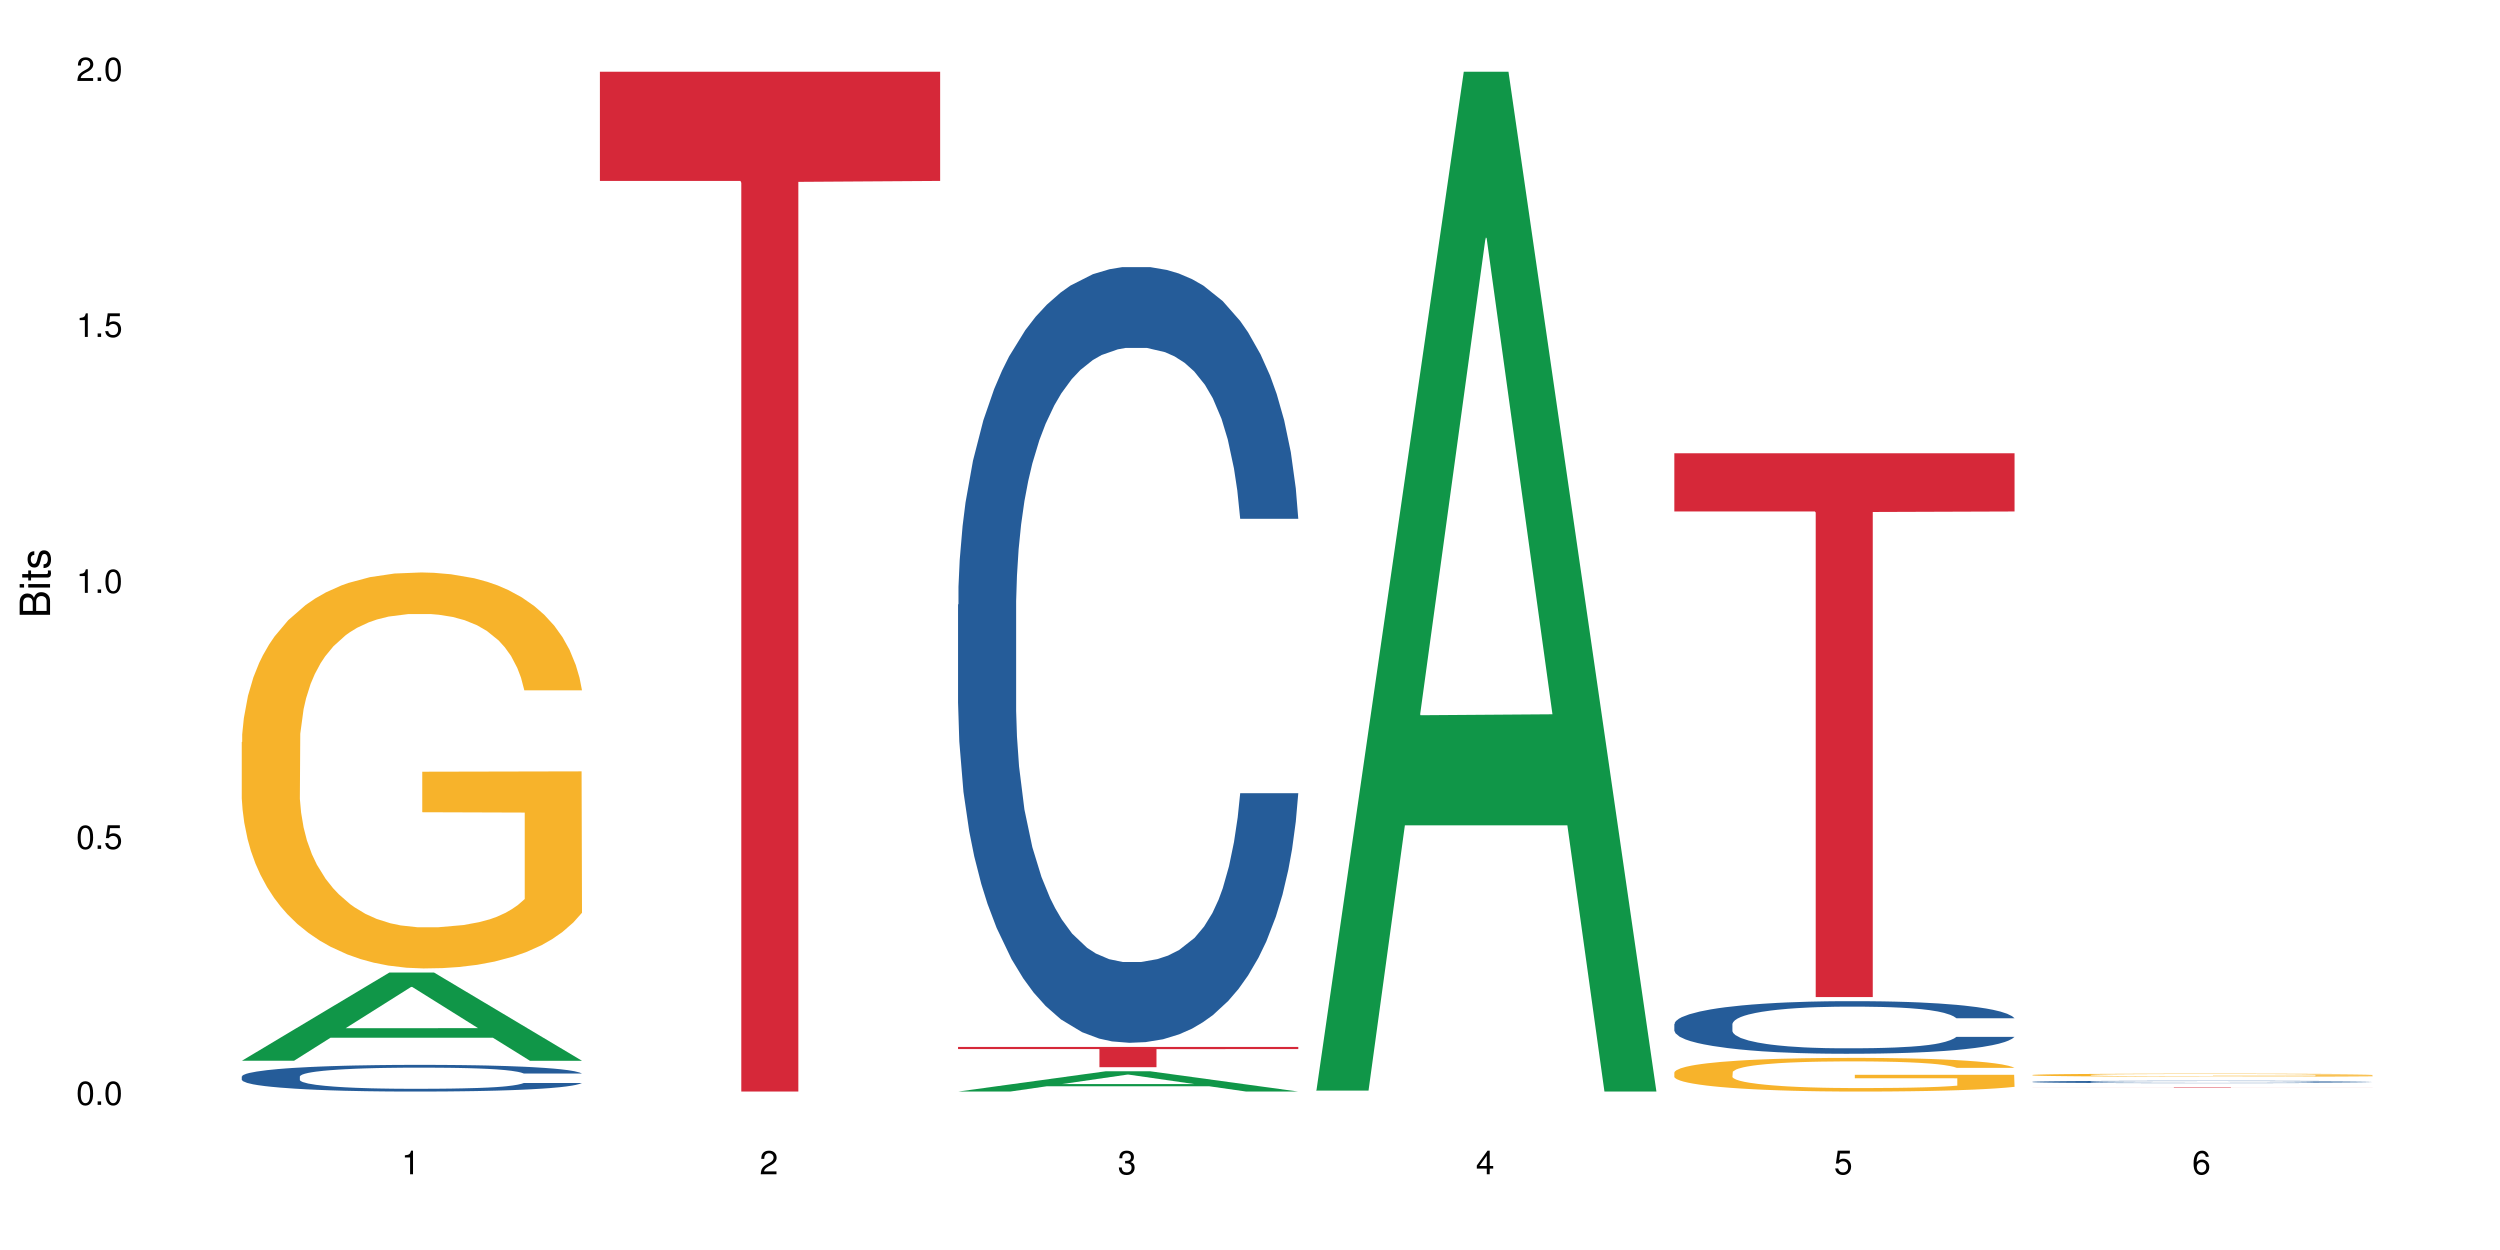 <?xml version="1.0" encoding="UTF-8"?>
<svg xmlns="http://www.w3.org/2000/svg" xmlns:xlink="http://www.w3.org/1999/xlink" width="720pt" height="360pt" viewBox="0 0 720 360" version="1.1">
<defs>
<g>
<symbol overflow="visible" id="glyph0-0">
<path style="stroke:none;" d=""/>
</symbol>
<symbol overflow="visible" id="glyph0-1">
<path style="stroke:none;" d="M 2.641 -6.797 C 2 -6.797 1.422 -6.531 1.078 -6.047 C 0.641 -5.453 0.406 -4.547 0.406 -3.297 C 0.406 -1 1.188 0.219 2.641 0.219 C 4.078 0.219 4.859 -1 4.859 -3.234 C 4.859 -4.562 4.656 -5.438 4.203 -6.047 C 3.844 -6.531 3.281 -6.797 2.641 -6.797 Z M 2.641 -6.047 C 3.547 -6.047 4 -5.125 4 -3.312 C 4 -1.375 3.562 -0.484 2.625 -0.484 C 1.734 -0.484 1.281 -1.422 1.281 -3.281 C 1.281 -5.141 1.734 -6.047 2.641 -6.047 Z M 2.641 -6.047 "/>
</symbol>
<symbol overflow="visible" id="glyph0-2">
<path style="stroke:none;" d="M 1.828 -1 L 0.828 -1 L 0.828 0 L 1.828 0 Z M 1.828 -1 "/>
</symbol>
<symbol overflow="visible" id="glyph0-3">
<path style="stroke:none;" d="M 4.562 -6.797 L 1.062 -6.797 L 0.547 -3.094 L 1.328 -3.094 C 1.719 -3.562 2.047 -3.734 2.578 -3.734 C 3.484 -3.734 4.062 -3.109 4.062 -2.094 C 4.062 -1.125 3.484 -0.531 2.578 -0.531 C 1.828 -0.531 1.375 -0.906 1.188 -1.672 L 0.328 -1.672 C 0.453 -1.109 0.547 -0.844 0.75 -0.594 C 1.125 -0.078 1.828 0.219 2.594 0.219 C 3.969 0.219 4.922 -0.781 4.922 -2.219 C 4.922 -3.562 4.031 -4.484 2.719 -4.484 C 2.25 -4.484 1.859 -4.359 1.469 -4.062 L 1.734 -5.969 L 4.562 -5.969 Z M 4.562 -6.797 "/>
</symbol>
<symbol overflow="visible" id="glyph0-4">
<path style="stroke:none;" d="M 2.484 -4.844 L 2.484 0 L 3.328 0 L 3.328 -6.797 L 2.766 -6.797 C 2.469 -5.75 2.281 -5.609 0.984 -5.453 L 0.984 -4.844 Z M 2.484 -4.844 "/>
</symbol>
<symbol overflow="visible" id="glyph0-5">
<path style="stroke:none;" d="M 4.859 -0.828 L 1.281 -0.828 C 1.359 -1.391 1.672 -1.75 2.5 -2.234 L 3.469 -2.75 C 4.406 -3.266 4.906 -3.969 4.906 -4.812 C 4.906 -5.375 4.672 -5.906 4.266 -6.266 C 3.859 -6.625 3.375 -6.797 2.719 -6.797 C 1.859 -6.797 1.219 -6.5 0.844 -5.922 C 0.609 -5.562 0.5 -5.125 0.484 -4.438 L 1.328 -4.438 C 1.359 -4.906 1.406 -5.188 1.531 -5.406 C 1.75 -5.812 2.188 -6.062 2.703 -6.062 C 3.469 -6.062 4.031 -5.516 4.031 -4.781 C 4.031 -4.25 3.719 -3.797 3.125 -3.438 L 2.234 -2.938 C 0.812 -2.141 0.406 -1.5 0.328 0 L 4.859 0 Z M 4.859 -0.828 "/>
</symbol>
<symbol overflow="visible" id="glyph0-6">
<path style="stroke:none;" d="M 2.125 -3.125 L 2.578 -3.125 C 3.516 -3.125 3.984 -2.703 3.984 -1.891 C 3.984 -1.031 3.469 -0.531 2.578 -0.531 C 1.656 -0.531 1.203 -0.984 1.156 -1.969 L 0.312 -1.969 C 0.344 -1.422 0.438 -1.078 0.609 -0.766 C 0.953 -0.109 1.625 0.219 2.547 0.219 C 3.953 0.219 4.859 -0.609 4.859 -1.906 C 4.859 -2.766 4.516 -3.25 3.703 -3.516 C 4.344 -3.766 4.656 -4.25 4.656 -4.938 C 4.656 -6.109 3.875 -6.797 2.578 -6.797 C 1.203 -6.797 0.484 -6.047 0.453 -4.609 L 1.297 -4.609 C 1.312 -5.016 1.344 -5.25 1.453 -5.453 C 1.641 -5.828 2.062 -6.062 2.594 -6.062 C 3.344 -6.062 3.797 -5.625 3.797 -4.906 C 3.797 -4.422 3.609 -4.141 3.25 -3.984 C 3.016 -3.891 2.719 -3.844 2.125 -3.844 Z M 2.125 -3.125 "/>
</symbol>
<symbol overflow="visible" id="glyph0-7">
<path style="stroke:none;" d="M 3.141 -1.625 L 3.141 0 L 3.984 0 L 3.984 -1.625 L 4.984 -1.625 L 4.984 -2.391 L 3.984 -2.391 L 3.984 -6.797 L 3.359 -6.797 L 0.266 -2.516 L 0.266 -1.625 Z M 3.141 -2.391 L 1 -2.391 L 3.141 -5.359 Z M 3.141 -2.391 "/>
</symbol>
<symbol overflow="visible" id="glyph0-8">
<path style="stroke:none;" d="M 4.781 -5.031 C 4.609 -6.141 3.891 -6.797 2.844 -6.797 C 2.094 -6.797 1.422 -6.438 1.031 -5.828 C 0.609 -5.172 0.406 -4.344 0.406 -3.094 C 0.406 -1.953 0.578 -1.234 0.984 -0.625 C 1.359 -0.078 1.953 0.219 2.703 0.219 C 3.984 0.219 4.922 -0.734 4.922 -2.078 C 4.922 -3.344 4.062 -4.234 2.844 -4.234 C 2.172 -4.234 1.641 -3.969 1.281 -3.469 C 1.281 -5.125 1.828 -6.047 2.797 -6.047 C 3.391 -6.047 3.797 -5.672 3.938 -5.031 Z M 2.734 -3.484 C 3.547 -3.484 4.062 -2.922 4.062 -2 C 4.062 -1.156 3.484 -0.531 2.703 -0.531 C 1.922 -0.531 1.328 -1.188 1.328 -2.047 C 1.328 -2.891 1.906 -3.484 2.734 -3.484 Z M 2.734 -3.484 "/>
</symbol>
<symbol overflow="visible" id="glyph1-0">
<path style="stroke:none;" d=""/>
</symbol>
<symbol overflow="visible" id="glyph1-1">
<path style="stroke:none;" d="M 0 -0.953 L 0 -4.891 C 0 -5.719 -0.234 -6.344 -0.734 -6.797 C -1.188 -7.234 -1.812 -7.469 -2.5 -7.469 C -3.547 -7.469 -4.188 -7 -4.625 -5.875 C -4.984 -6.672 -5.641 -7.094 -6.531 -7.094 C -7.156 -7.094 -7.734 -6.859 -8.141 -6.391 C -8.562 -5.938 -8.75 -5.344 -8.75 -4.5 L -8.75 -0.953 Z M -4.984 -2.062 L -7.766 -2.062 L -7.766 -4.219 C -7.766 -4.844 -7.688 -5.203 -7.453 -5.5 C -7.219 -5.812 -6.859 -5.969 -6.375 -5.969 C -5.906 -5.969 -5.531 -5.812 -5.297 -5.5 C -5.062 -5.203 -4.984 -4.844 -4.984 -4.219 Z M -0.984 -2.062 L -4 -2.062 L -4 -4.781 C -4 -5.328 -3.859 -5.688 -3.578 -5.953 C -3.297 -6.219 -2.922 -6.359 -2.484 -6.359 C -2.062 -6.359 -1.688 -6.219 -1.406 -5.953 C -1.109 -5.688 -0.984 -5.328 -0.984 -4.781 Z M -0.984 -2.062 "/>
</symbol>
<symbol overflow="visible" id="glyph1-2">
<path style="stroke:none;" d="M -6.281 -1.797 L -6.281 -0.797 L 0 -0.797 L 0 -1.797 Z M -8.75 -1.797 L -8.75 -0.797 L -7.484 -0.797 L -7.484 -1.797 Z M -8.75 -1.797 "/>
</symbol>
<symbol overflow="visible" id="glyph1-3">
<path style="stroke:none;" d="M -6.281 -3.047 L -6.281 -2.016 L -8.016 -2.016 L -8.016 -1.016 L -6.281 -1.016 L -6.281 -0.172 L -5.469 -0.172 L -5.469 -1.016 L -0.719 -1.016 C -0.078 -1.016 0.281 -1.453 0.281 -2.234 C 0.281 -2.469 0.25 -2.719 0.188 -3.047 L -0.641 -3.047 C -0.609 -2.922 -0.594 -2.766 -0.594 -2.562 C -0.594 -2.141 -0.719 -2.016 -1.156 -2.016 L -5.469 -2.016 L -5.469 -3.047 Z M -6.281 -3.047 "/>
</symbol>
<symbol overflow="visible" id="glyph1-4">
<path style="stroke:none;" d="M -4.531 -5.25 C -5.766 -5.25 -6.469 -4.422 -6.469 -2.969 C -6.469 -1.516 -5.719 -0.562 -4.547 -0.562 C -3.562 -0.562 -3.094 -1.062 -2.734 -2.562 L -2.516 -3.484 C -2.344 -4.188 -2.094 -4.469 -1.625 -4.469 C -1.047 -4.469 -0.641 -3.875 -0.641 -3 C -0.641 -2.453 -0.797 -2 -1.062 -1.75 C -1.25 -1.594 -1.422 -1.531 -1.875 -1.469 L -1.875 -0.406 C -0.422 -0.453 0.281 -1.266 0.281 -2.922 C 0.281 -4.5 -0.5 -5.516 -1.719 -5.516 C -2.656 -5.516 -3.172 -4.984 -3.469 -3.734 L -3.703 -2.766 C -3.891 -1.953 -4.156 -1.609 -4.594 -1.609 C -5.172 -1.609 -5.547 -2.125 -5.547 -2.938 C -5.547 -3.75 -5.203 -4.172 -4.531 -4.203 Z M -4.531 -5.25 "/>
</symbol>
</g>
</defs>
<g id="surface4413">
<rect x="0" y="0" width="720" height="360" style="fill:rgb(100%,100%,100%);fill-opacity:1;stroke:none;"/>
<path style=" stroke:none;fill-rule:nonzero;fill:rgb(6.275%,58.824%,28.235%);fill-opacity:1;" d="M 69.629 305.484 L 69.734 305.461 L 112.133 280.094 L 125.008 280.094 L 167.617 305.508 L 152.645 305.508 L 141.969 298.875 L 95.172 298.875 L 84.703 305.484 L 69.629 305.484 L 99.676 296.129 L 137.676 296.105 L 118.727 284.246 L 118.52 284.223 L 118.309 284.293 L 99.57 296.105 L 99.676 296.129 Z M 69.629 305.484 "/>
<path style=" stroke:none;fill-rule:nonzero;fill:rgb(14.51%,36.078%,60%);fill-opacity:1;" d="M 69.629 310.031 L 69.75 310.023 L 69.75 309.855 L 70.105 309.586 L 70.945 309.25 L 71.781 309.02 L 73.93 308.605 L 76.918 308.203 L 80.027 307.895 L 82.297 307.711 L 84.328 307.57 L 88.988 307.312 L 91.977 307.18 L 95.203 307.059 L 99.145 306.938 L 102.012 306.867 L 108.465 306.758 L 113.246 306.707 L 116.949 306.688 L 124.957 306.688 L 129.734 306.715 L 133.203 306.75 L 137.023 306.805 L 140.25 306.867 L 145.867 307.023 L 150.887 307.219 L 153.156 307.332 L 156.742 307.551 L 159.492 307.762 L 161.402 307.945 L 163.555 308.203 L 165.465 308.52 L 166.898 308.879 L 167.617 309.18 L 150.887 309.18 L 150.051 308.898 L 149.094 308.68 L 147.301 308.395 L 145.508 308.191 L 143 307.984 L 140.73 307.852 L 137.621 307.719 L 134.875 307.633 L 132.008 307.57 L 129.258 307.527 L 124 307.488 L 117.906 307.488 L 115.637 307.5 L 110.977 307.559 L 108.465 307.605 L 104.879 307.703 L 102.371 307.797 L 99.383 307.938 L 97.352 308.055 L 94.844 308.238 L 93.051 308.398 L 91.02 308.633 L 89.824 308.809 L 88.75 309.004 L 87.793 309.234 L 87.074 309.48 L 86.598 309.742 L 86.359 309.996 L 86.359 311.082 L 86.598 311.336 L 87.195 311.633 L 88.75 312.059 L 91.02 312.434 L 93.648 312.727 L 96.156 312.938 L 97.59 313.035 L 99.504 313.148 L 102.492 313.289 L 106.793 313.43 L 109.301 313.484 L 113.125 313.543 L 117.07 313.57 L 122.328 313.57 L 126.988 313.543 L 130.094 313.508 L 133.32 313.449 L 137.742 313.332 L 140.492 313.219 L 142.879 313.086 L 144.672 312.953 L 145.867 312.84 L 147.66 312.621 L 149.094 312.383 L 150.168 312.137 L 150.887 311.898 L 167.617 311.898 L 166.898 312.18 L 165.824 312.453 L 164.75 312.656 L 163.074 312.902 L 161.164 313.121 L 158.414 313.367 L 156.145 313.527 L 153.156 313.703 L 150.41 313.836 L 147.422 313.957 L 143 314.098 L 140.133 314.168 L 137.023 314.23 L 133.32 314.285 L 128.66 314.336 L 123.641 314.363 L 118.98 314.371 L 113.961 314.355 L 110.258 314.328 L 105.359 314.266 L 99.266 314.141 L 94.844 314.004 L 91.379 313.871 L 88.391 313.73 L 85.043 313.543 L 80.742 313.234 L 78.113 312.992 L 76.32 312.797 L 74.289 312.523 L 72.855 312.277 L 71.184 311.883 L 69.988 311.387 L 69.629 311 Z M 69.629 310.031 "/>
<path style=" stroke:none;fill-rule:nonzero;fill:rgb(96.863%,70.196%,16.863%);fill-opacity:1;" d="M 69.629 213.715 L 69.75 213.609 L 69.75 211.527 L 70.227 206.84 L 71.422 200.383 L 72.977 195.07 L 74.648 190.902 L 75.723 188.715 L 77.516 185.594 L 79.07 183.301 L 83.012 178.613 L 88.031 174.238 L 90.781 172.363 L 93.887 170.594 L 98.309 168.613 L 100.34 167.887 L 106.555 166.219 L 113.605 165.176 L 121.371 164.863 L 124.957 164.969 L 129.855 165.387 L 136.547 166.531 L 140.371 167.574 L 143.359 168.613 L 146.465 169.969 L 150.289 172.051 L 153.875 174.551 L 156.742 177.051 L 159.609 180.176 L 162 183.508 L 164.031 187.156 L 165.824 191.527 L 166.898 195.176 L 167.617 198.82 L 151.008 198.82 L 150.051 195.176 L 148.977 192.363 L 147.184 188.926 L 145.391 186.426 L 143.598 184.445 L 140.25 181.738 L 137.383 180.07 L 133.801 178.613 L 130.332 177.676 L 126.391 177.051 L 124 176.844 L 117.668 176.844 L 111.93 177.57 L 108.586 178.406 L 106.195 179.238 L 102.848 180.801 L 100.816 182.051 L 99.621 182.883 L 96.039 186.113 L 93.648 189.027 L 92.332 191.008 L 90.66 194.133 L 89.465 196.945 L 88.152 201.109 L 87.434 204.234 L 86.477 211.32 L 86.359 230.066 L 86.719 234.023 L 87.434 238.293 L 88.391 242.043 L 89.824 246.004 L 91.258 249.023 L 93.77 253.086 L 95.918 255.793 L 97.59 257.562 L 100.816 260.375 L 102.133 261.312 L 105.238 263.188 L 108.465 264.645 L 112.41 265.895 L 115.395 266.52 L 120.176 267.043 L 126.27 267.043 L 133.441 266.418 L 137.98 265.582 L 141.09 264.75 L 143.121 264.02 L 145.629 262.875 L 147.422 261.832 L 149.094 260.688 L 151.125 258.918 L 151.125 234.023 L 121.609 233.922 L 121.609 222.254 L 167.496 222.152 L 167.617 262.875 L 165.105 265.688 L 162 268.395 L 159.012 270.48 L 155.906 272.25 L 151.484 274.227 L 147.898 275.477 L 142.402 276.938 L 137.383 277.875 L 132.125 278.5 L 127.465 278.812 L 121.969 278.914 L 117.07 278.707 L 111.812 278.082 L 107.629 277.25 L 103.805 276.207 L 99.98 274.852 L 95.203 272.664 L 92.094 270.895 L 88.867 268.707 L 85.641 266.105 L 82.773 263.293 L 80.863 261.105 L 78.949 258.605 L 76.918 255.48 L 75.008 251.938 L 73.574 248.711 L 72.258 245.066 L 71.301 241.629 L 70.348 236.941 L 69.867 233.191 L 69.629 229.961 Z M 69.629 213.715 "/>
<path style=" stroke:none;fill-rule:nonzero;fill:rgb(83.922%,15.686%,22.353%);fill-opacity:1;" d="M 172.773 20.664 L 270.762 20.664 L 270.762 52.102 L 229.922 52.379 L 229.922 314.371 L 213.492 314.371 L 213.492 52.652 L 213.254 52.102 L 172.773 52.102 Z M 172.773 20.664 "/>
<path style=" stroke:none;fill-rule:nonzero;fill:rgb(6.275%,58.824%,28.235%);fill-opacity:1;" d="M 275.918 314.363 L 276.023 314.359 L 318.422 308.531 L 331.297 308.531 L 373.906 314.371 L 358.934 314.371 L 348.258 312.848 L 301.461 312.848 L 290.992 314.363 L 275.918 314.363 L 305.961 312.215 L 343.965 312.211 L 325.016 309.484 L 324.805 309.48 L 324.598 309.496 L 305.859 312.211 L 305.961 312.215 Z M 275.918 314.363 "/>
<path style=" stroke:none;fill-rule:nonzero;fill:rgb(14.51%,36.078%,60%);fill-opacity:1;" d="M 275.918 174.129 L 276.039 173.926 L 276.039 169.023 L 276.395 161.266 L 277.23 151.461 L 278.07 144.723 L 280.219 132.676 L 283.207 121.035 L 286.312 112.051 L 288.586 106.738 L 290.617 102.656 L 295.277 95.098 L 298.262 91.219 L 301.488 87.746 L 305.434 84.277 L 308.301 82.234 L 314.754 78.965 L 319.535 77.539 L 323.238 76.926 L 331.246 76.926 L 336.023 77.742 L 339.488 78.762 L 343.312 80.395 L 346.539 82.234 L 352.156 86.727 L 357.176 92.445 L 359.445 95.711 L 363.031 102.043 L 365.777 108.168 L 367.691 113.48 L 369.84 121.035 L 371.754 130.223 L 373.188 140.641 L 373.906 149.422 L 357.176 149.422 L 356.34 141.25 L 355.383 134.922 L 353.59 126.547 L 351.797 120.625 L 349.289 114.703 L 347.02 110.824 L 343.91 106.945 L 341.164 104.492 L 338.293 102.656 L 335.547 101.43 L 330.289 100.203 L 324.195 100.203 L 321.922 100.613 L 317.262 102.246 L 314.754 103.676 L 311.168 106.535 L 308.66 109.191 L 305.672 113.273 L 303.641 116.746 L 301.133 122.055 L 299.34 126.754 L 297.309 133.492 L 296.113 138.598 L 295.035 144.316 L 294.082 151.055 L 293.363 158.203 L 292.887 165.758 L 292.648 173.109 L 292.648 204.762 L 292.887 212.113 L 293.484 220.691 L 295.035 233.148 L 297.309 243.973 L 299.938 252.547 L 302.445 258.676 L 303.879 261.535 L 305.793 264.801 L 308.777 268.887 L 313.082 272.969 L 315.59 274.602 L 319.414 276.238 L 323.359 277.055 L 328.617 277.055 L 333.277 276.238 L 336.383 275.215 L 339.609 273.582 L 344.031 270.109 L 346.777 266.844 L 349.168 262.961 L 350.961 259.082 L 352.156 255.816 L 353.949 249.484 L 355.383 242.543 L 356.457 235.395 L 357.176 228.449 L 373.906 228.449 L 373.188 236.621 L 372.113 244.582 L 371.035 250.504 L 369.363 257.652 L 367.453 263.984 L 364.703 271.133 L 362.434 275.828 L 359.445 280.934 L 356.695 284.812 L 353.711 288.285 L 349.289 292.371 L 346.422 294.41 L 343.312 296.25 L 339.609 297.883 L 334.949 299.312 L 329.93 300.129 L 325.27 300.332 L 320.25 299.926 L 316.547 299.109 L 311.648 297.27 L 305.551 293.594 L 301.133 289.715 L 297.664 285.836 L 294.68 281.75 L 291.332 276.238 L 287.031 267.25 L 284.402 260.309 L 282.609 254.59 L 280.578 246.625 L 279.145 239.477 L 277.473 228.043 L 276.277 213.543 L 275.918 202.312 Z M 275.918 174.129 "/>
<path style=" stroke:none;fill-rule:nonzero;fill:rgb(83.922%,15.686%,22.353%);fill-opacity:1;" d="M 275.918 301.512 L 373.906 301.512 L 373.906 302.137 L 333.066 302.145 L 333.066 307.352 L 316.637 307.352 L 316.637 302.148 L 316.398 302.137 L 275.918 302.137 Z M 275.918 301.512 "/>
<path style=" stroke:none;fill-rule:nonzero;fill:rgb(6.275%,58.824%,28.235%);fill-opacity:1;" d="M 379.062 314.094 L 379.168 313.82 L 421.566 20.664 L 434.441 20.664 L 477.047 314.371 L 462.078 314.371 L 451.402 237.703 L 404.605 237.703 L 394.137 314.094 L 379.062 314.094 L 409.105 205.988 L 447.109 205.711 L 428.16 68.648 L 427.949 68.375 L 427.742 69.199 L 409.004 205.711 L 409.105 205.988 Z M 379.062 314.094 "/>
<path style=" stroke:none;fill-rule:nonzero;fill:rgb(14.51%,36.078%,60%);fill-opacity:1;" d="M 482.207 294.934 L 482.324 294.918 L 482.324 294.586 L 482.684 294.059 L 483.52 293.395 L 484.355 292.938 L 486.508 292.121 L 489.496 291.332 L 492.602 290.723 L 494.871 290.363 L 496.902 290.086 L 501.562 289.574 L 504.551 289.312 L 507.777 289.078 L 511.723 288.84 L 514.59 288.703 L 521.043 288.48 L 525.82 288.383 L 529.527 288.344 L 537.531 288.344 L 542.312 288.398 L 545.777 288.469 L 549.602 288.578 L 552.828 288.703 L 558.445 289.008 L 563.465 289.395 L 565.734 289.617 L 569.32 290.047 L 572.066 290.461 L 573.98 290.82 L 576.129 291.332 L 578.043 291.957 L 579.477 292.66 L 580.191 293.258 L 563.465 293.258 L 562.625 292.703 L 561.672 292.273 L 559.879 291.707 L 558.086 291.305 L 555.578 290.902 L 553.305 290.641 L 550.199 290.379 L 547.449 290.211 L 544.582 290.086 L 541.836 290.004 L 536.578 289.922 L 530.484 289.922 L 528.211 289.949 L 523.551 290.059 L 521.043 290.156 L 517.457 290.352 L 514.949 290.531 L 511.961 290.809 L 509.93 291.043 L 507.418 291.402 L 505.629 291.723 L 503.598 292.176 L 502.402 292.523 L 501.324 292.91 L 500.371 293.367 L 499.652 293.852 L 499.176 294.363 L 498.934 294.863 L 498.934 297.008 L 499.176 297.508 L 499.773 298.09 L 501.324 298.934 L 503.598 299.668 L 506.227 300.25 L 508.734 300.664 L 510.168 300.859 L 512.078 301.078 L 515.066 301.355 L 519.371 301.633 L 521.879 301.742 L 525.703 301.855 L 529.645 301.91 L 534.902 301.91 L 539.562 301.855 L 542.672 301.785 L 545.898 301.676 L 550.32 301.438 L 553.066 301.219 L 555.457 300.953 L 557.25 300.691 L 558.445 300.469 L 560.238 300.039 L 561.672 299.57 L 562.746 299.086 L 563.465 298.613 L 580.191 298.613 L 579.477 299.168 L 578.402 299.707 L 577.324 300.109 L 575.652 300.594 L 573.738 301.023 L 570.992 301.508 L 568.723 301.828 L 565.734 302.172 L 562.984 302.438 L 559.996 302.672 L 555.578 302.949 L 552.707 303.086 L 549.602 303.211 L 545.898 303.32 L 541.238 303.418 L 536.219 303.473 L 531.559 303.488 L 526.539 303.461 L 522.836 303.406 L 517.934 303.281 L 511.84 303.031 L 507.418 302.77 L 503.953 302.504 L 500.969 302.227 L 497.621 301.855 L 493.32 301.246 L 490.691 300.773 L 488.898 300.387 L 486.867 299.848 L 485.434 299.363 L 483.758 298.586 L 482.562 297.605 L 482.207 296.844 Z M 482.207 294.934 "/>
<path style=" stroke:none;fill-rule:nonzero;fill:rgb(96.863%,70.196%,16.863%);fill-opacity:1;" d="M 482.207 308.824 L 482.324 308.816 L 482.324 308.637 L 482.805 308.238 L 484 307.688 L 485.551 307.238 L 487.227 306.883 L 488.301 306.695 L 490.094 306.43 L 491.645 306.234 L 495.59 305.836 L 500.609 305.465 L 503.355 305.305 L 506.465 305.156 L 510.887 304.984 L 512.918 304.926 L 519.129 304.781 L 526.18 304.695 L 533.949 304.668 L 537.531 304.676 L 542.434 304.711 L 549.125 304.809 L 552.949 304.898 L 555.934 304.984 L 559.043 305.102 L 562.867 305.277 L 566.449 305.492 L 569.32 305.703 L 572.188 305.969 L 574.578 306.254 L 576.609 306.562 L 578.402 306.938 L 579.477 307.246 L 580.191 307.555 L 563.582 307.555 L 562.625 307.246 L 561.551 307.008 L 559.758 306.715 L 557.965 306.5 L 556.176 306.332 L 552.828 306.102 L 549.961 305.961 L 546.375 305.836 L 542.91 305.758 L 538.965 305.703 L 536.578 305.688 L 530.242 305.688 L 524.508 305.75 L 521.16 305.82 L 518.773 305.891 L 515.426 306.023 L 513.395 306.129 L 512.199 306.199 L 508.613 306.477 L 506.227 306.723 L 504.91 306.891 L 503.238 307.156 L 502.043 307.398 L 500.727 307.75 L 500.012 308.016 L 499.055 308.621 L 498.934 310.215 L 499.293 310.551 L 500.012 310.914 L 500.969 311.234 L 502.402 311.57 L 503.836 311.828 L 506.344 312.172 L 508.496 312.402 L 510.168 312.555 L 513.395 312.793 L 514.707 312.875 L 517.816 313.031 L 521.043 313.156 L 524.984 313.262 L 527.973 313.316 L 532.754 313.359 L 538.848 313.359 L 546.016 313.309 L 550.559 313.238 L 553.664 313.164 L 555.695 313.102 L 558.207 313.008 L 559.996 312.918 L 561.672 312.82 L 563.703 312.668 L 563.703 310.551 L 534.188 310.543 L 534.188 309.551 L 580.074 309.543 L 580.191 313.008 L 577.684 313.246 L 574.578 313.477 L 571.59 313.652 L 568.48 313.805 L 564.062 313.973 L 560.477 314.078 L 554.98 314.203 L 549.961 314.281 L 544.703 314.336 L 540.043 314.363 L 534.547 314.371 L 529.645 314.352 L 524.387 314.301 L 520.207 314.23 L 516.383 314.141 L 512.559 314.023 L 507.777 313.84 L 504.672 313.688 L 501.445 313.504 L 498.219 313.281 L 495.352 313.043 L 493.438 312.855 L 491.527 312.645 L 489.496 312.375 L 487.582 312.074 L 486.148 311.801 L 484.836 311.492 L 483.879 311.199 L 482.922 310.801 L 482.445 310.48 L 482.207 310.207 Z M 482.207 308.824 "/>
<path style=" stroke:none;fill-rule:nonzero;fill:rgb(83.922%,15.686%,22.353%);fill-opacity:1;" d="M 482.207 130.539 L 580.191 130.539 L 580.191 147.305 L 539.355 147.453 L 539.355 287.164 L 522.926 287.164 L 522.926 147.602 L 522.688 147.305 L 482.207 147.305 Z M 482.207 130.539 "/>
<path style=" stroke:none;fill-rule:nonzero;fill:rgb(14.51%,36.078%,60%);fill-opacity:1;" d="M 585.352 311.562 L 585.469 311.562 L 585.469 311.547 L 585.828 311.523 L 586.664 311.492 L 587.5 311.473 L 589.652 311.438 L 592.641 311.402 L 595.746 311.371 L 598.016 311.355 L 600.047 311.344 L 604.707 311.32 L 607.695 311.309 L 610.922 311.297 L 614.867 311.289 L 617.734 311.281 L 624.188 311.273 L 628.965 311.266 L 640.676 311.266 L 645.457 311.27 L 648.922 311.27 L 652.746 311.277 L 655.973 311.281 L 661.59 311.297 L 666.609 311.312 L 668.879 311.324 L 672.461 311.344 L 675.211 311.359 L 677.125 311.379 L 679.273 311.402 L 681.188 311.43 L 682.621 311.461 L 683.336 311.488 L 666.609 311.488 L 665.77 311.461 L 664.816 311.441 L 663.023 311.418 L 661.23 311.398 L 658.723 311.383 L 656.449 311.371 L 653.344 311.355 L 650.594 311.352 L 647.727 311.344 L 644.98 311.34 L 639.723 311.336 L 633.625 311.336 L 631.355 311.34 L 626.695 311.344 L 624.188 311.348 L 620.602 311.355 L 618.094 311.363 L 615.105 311.375 L 613.074 311.387 L 610.562 311.402 L 608.77 311.418 L 606.738 311.438 L 605.547 311.453 L 604.469 311.473 L 603.512 311.492 L 602.797 311.516 L 602.32 311.539 L 602.078 311.559 L 602.078 311.656 L 602.32 311.68 L 602.918 311.707 L 604.469 311.742 L 606.738 311.777 L 609.367 311.805 L 611.879 311.82 L 613.312 311.832 L 615.223 311.84 L 618.211 311.852 L 622.512 311.863 L 625.023 311.871 L 628.848 311.875 L 632.789 311.879 L 638.047 311.879 L 642.707 311.875 L 645.816 311.871 L 649.043 311.867 L 653.465 311.855 L 656.211 311.848 L 658.602 311.836 L 660.395 311.824 L 661.59 311.812 L 663.383 311.793 L 664.816 311.773 L 665.891 311.75 L 666.609 311.73 L 683.336 311.73 L 682.621 311.754 L 681.543 311.777 L 680.469 311.797 L 678.797 311.82 L 676.883 311.836 L 674.137 311.859 L 671.867 311.875 L 668.879 311.891 L 666.129 311.902 L 663.141 311.91 L 658.723 311.926 L 655.852 311.93 L 652.746 311.938 L 649.043 311.941 L 644.383 311.945 L 639.363 311.949 L 629.684 311.949 L 625.98 311.945 L 621.078 311.941 L 614.984 311.93 L 610.562 311.918 L 607.098 311.906 L 604.109 311.891 L 600.766 311.875 L 596.465 311.848 L 593.836 311.828 L 592.043 311.809 L 590.012 311.785 L 588.578 311.762 L 586.902 311.727 L 585.707 311.684 L 585.352 311.648 Z M 585.352 311.562 "/>
<path style=" stroke:none;fill-rule:nonzero;fill:rgb(96.863%,70.196%,16.863%);fill-opacity:1;" d="M 585.352 309.59 L 585.469 309.59 L 585.469 309.57 L 585.949 309.535 L 587.141 309.488 L 588.695 309.445 L 590.367 309.414 L 591.445 309.398 L 593.238 309.375 L 594.789 309.355 L 598.734 309.32 L 603.754 309.289 L 606.5 309.273 L 609.609 309.262 L 614.027 309.246 L 616.062 309.238 L 622.273 309.227 L 629.324 309.219 L 637.094 309.215 L 640.676 309.219 L 645.578 309.219 L 652.27 309.23 L 656.094 309.238 L 659.078 309.246 L 662.188 309.254 L 666.012 309.27 L 669.594 309.289 L 672.461 309.309 L 675.332 309.332 L 677.723 309.359 L 679.754 309.387 L 681.543 309.418 L 682.621 309.449 L 683.336 309.477 L 666.727 309.477 L 665.77 309.449 L 664.695 309.426 L 662.902 309.398 L 661.109 309.379 L 659.316 309.367 L 655.973 309.344 L 653.105 309.332 L 649.52 309.32 L 646.055 309.312 L 642.109 309.309 L 633.387 309.309 L 627.652 309.312 L 624.305 309.32 L 621.914 309.324 L 618.57 309.34 L 616.539 309.348 L 611.758 309.379 L 609.367 309.402 L 608.055 309.414 L 606.383 309.441 L 605.188 309.461 L 603.871 309.492 L 603.156 309.516 L 602.199 309.57 L 602.078 309.715 L 602.438 309.742 L 603.156 309.777 L 604.109 309.805 L 605.547 309.836 L 606.98 309.859 L 609.488 309.891 L 611.641 309.91 L 613.312 309.922 L 616.539 309.945 L 617.852 309.953 L 620.961 309.965 L 624.188 309.977 L 628.129 309.988 L 631.117 309.992 L 635.898 309.996 L 641.992 309.996 L 649.16 309.992 L 653.703 309.984 L 656.809 309.977 L 658.84 309.973 L 661.352 309.965 L 663.141 309.957 L 664.816 309.945 L 666.848 309.934 L 666.848 309.742 L 637.332 309.742 L 637.332 309.652 L 683.219 309.652 L 683.336 309.965 L 680.828 309.984 L 677.723 310.004 L 674.734 310.023 L 671.625 310.035 L 667.203 310.051 L 663.621 310.059 L 658.125 310.07 L 653.105 310.078 L 647.848 310.082 L 643.188 310.086 L 632.789 310.086 L 627.531 310.078 L 623.352 310.074 L 619.527 310.066 L 615.703 310.055 L 610.922 310.039 L 607.816 310.023 L 604.59 310.008 L 601.363 309.988 L 598.496 309.969 L 596.582 309.949 L 594.672 309.93 L 592.641 309.906 L 590.727 309.879 L 589.293 309.855 L 587.98 309.828 L 587.023 309.801 L 586.066 309.766 L 585.59 309.738 L 585.352 309.711 Z M 585.352 309.59 "/>
<path style=" stroke:none;fill-rule:nonzero;fill:rgb(83.922%,15.686%,22.353%);fill-opacity:1;" d="M 585.352 313.129 L 683.336 313.129 L 683.336 313.141 L 642.5 313.141 L 642.5 313.254 L 626.07 313.254 L 626.07 313.141 L 585.352 313.141 Z M 585.352 313.129 "/>
<g style="fill:rgb(0%,0%,0%);fill-opacity:1;">
  <use xlink:href="#glyph0-1" x="21.957" y="318.198"/>
  <use xlink:href="#glyph0-2" x="27.291" y="318.198"/>
  <use xlink:href="#glyph0-1" x="29.958" y="318.198"/>
</g>
<g style="fill:rgb(0%,0%,0%);fill-opacity:1;">
  <use xlink:href="#glyph0-1" x="21.957" y="244.476"/>
  <use xlink:href="#glyph0-2" x="27.291" y="244.476"/>
  <use xlink:href="#glyph0-3" x="29.958" y="244.476"/>
</g>
<g style="fill:rgb(0%,0%,0%);fill-opacity:1;">
  <use xlink:href="#glyph0-4" x="21.957" y="170.753"/>
  <use xlink:href="#glyph0-2" x="27.291" y="170.753"/>
  <use xlink:href="#glyph0-1" x="29.958" y="170.753"/>
</g>
<g style="fill:rgb(0%,0%,0%);fill-opacity:1;">
  <use xlink:href="#glyph0-4" x="21.957" y="97.034"/>
  <use xlink:href="#glyph0-2" x="27.291" y="97.034"/>
  <use xlink:href="#glyph0-3" x="29.958" y="97.034"/>
</g>
<g style="fill:rgb(0%,0%,0%);fill-opacity:1;">
  <use xlink:href="#glyph0-5" x="21.957" y="23.312"/>
  <use xlink:href="#glyph0-2" x="27.291" y="23.312"/>
  <use xlink:href="#glyph0-1" x="29.958" y="23.312"/>
</g>
<g style="fill:rgb(0%,0%,0%);fill-opacity:1;">
  <use xlink:href="#glyph0-4" x="115.621" y="338.19"/>
</g>
<g style="fill:rgb(0%,0%,0%);fill-opacity:1;">
  <use xlink:href="#glyph0-5" x="218.766" y="338.19"/>
</g>
<g style="fill:rgb(0%,0%,0%);fill-opacity:1;">
  <use xlink:href="#glyph0-6" x="321.91" y="338.19"/>
</g>
<g style="fill:rgb(0%,0%,0%);fill-opacity:1;">
  <use xlink:href="#glyph0-7" x="425.055" y="338.19"/>
</g>
<g style="fill:rgb(0%,0%,0%);fill-opacity:1;">
  <use xlink:href="#glyph0-3" x="528.199" y="338.19"/>
</g>
<g style="fill:rgb(0%,0%,0%);fill-opacity:1;">
  <use xlink:href="#glyph0-8" x="631.344" y="338.19"/>
</g>
<g style="fill:rgb(0%,0%,0%);fill-opacity:1;">
  <use xlink:href="#glyph1-1" x="14.412" y="178.016"/>
  <use xlink:href="#glyph1-2" x="14.412" y="170.012"/>
  <use xlink:href="#glyph1-3" x="14.412" y="167.348"/>
  <use xlink:href="#glyph1-4" x="14.412" y="164.012"/>
</g>
</g>
</svg>

